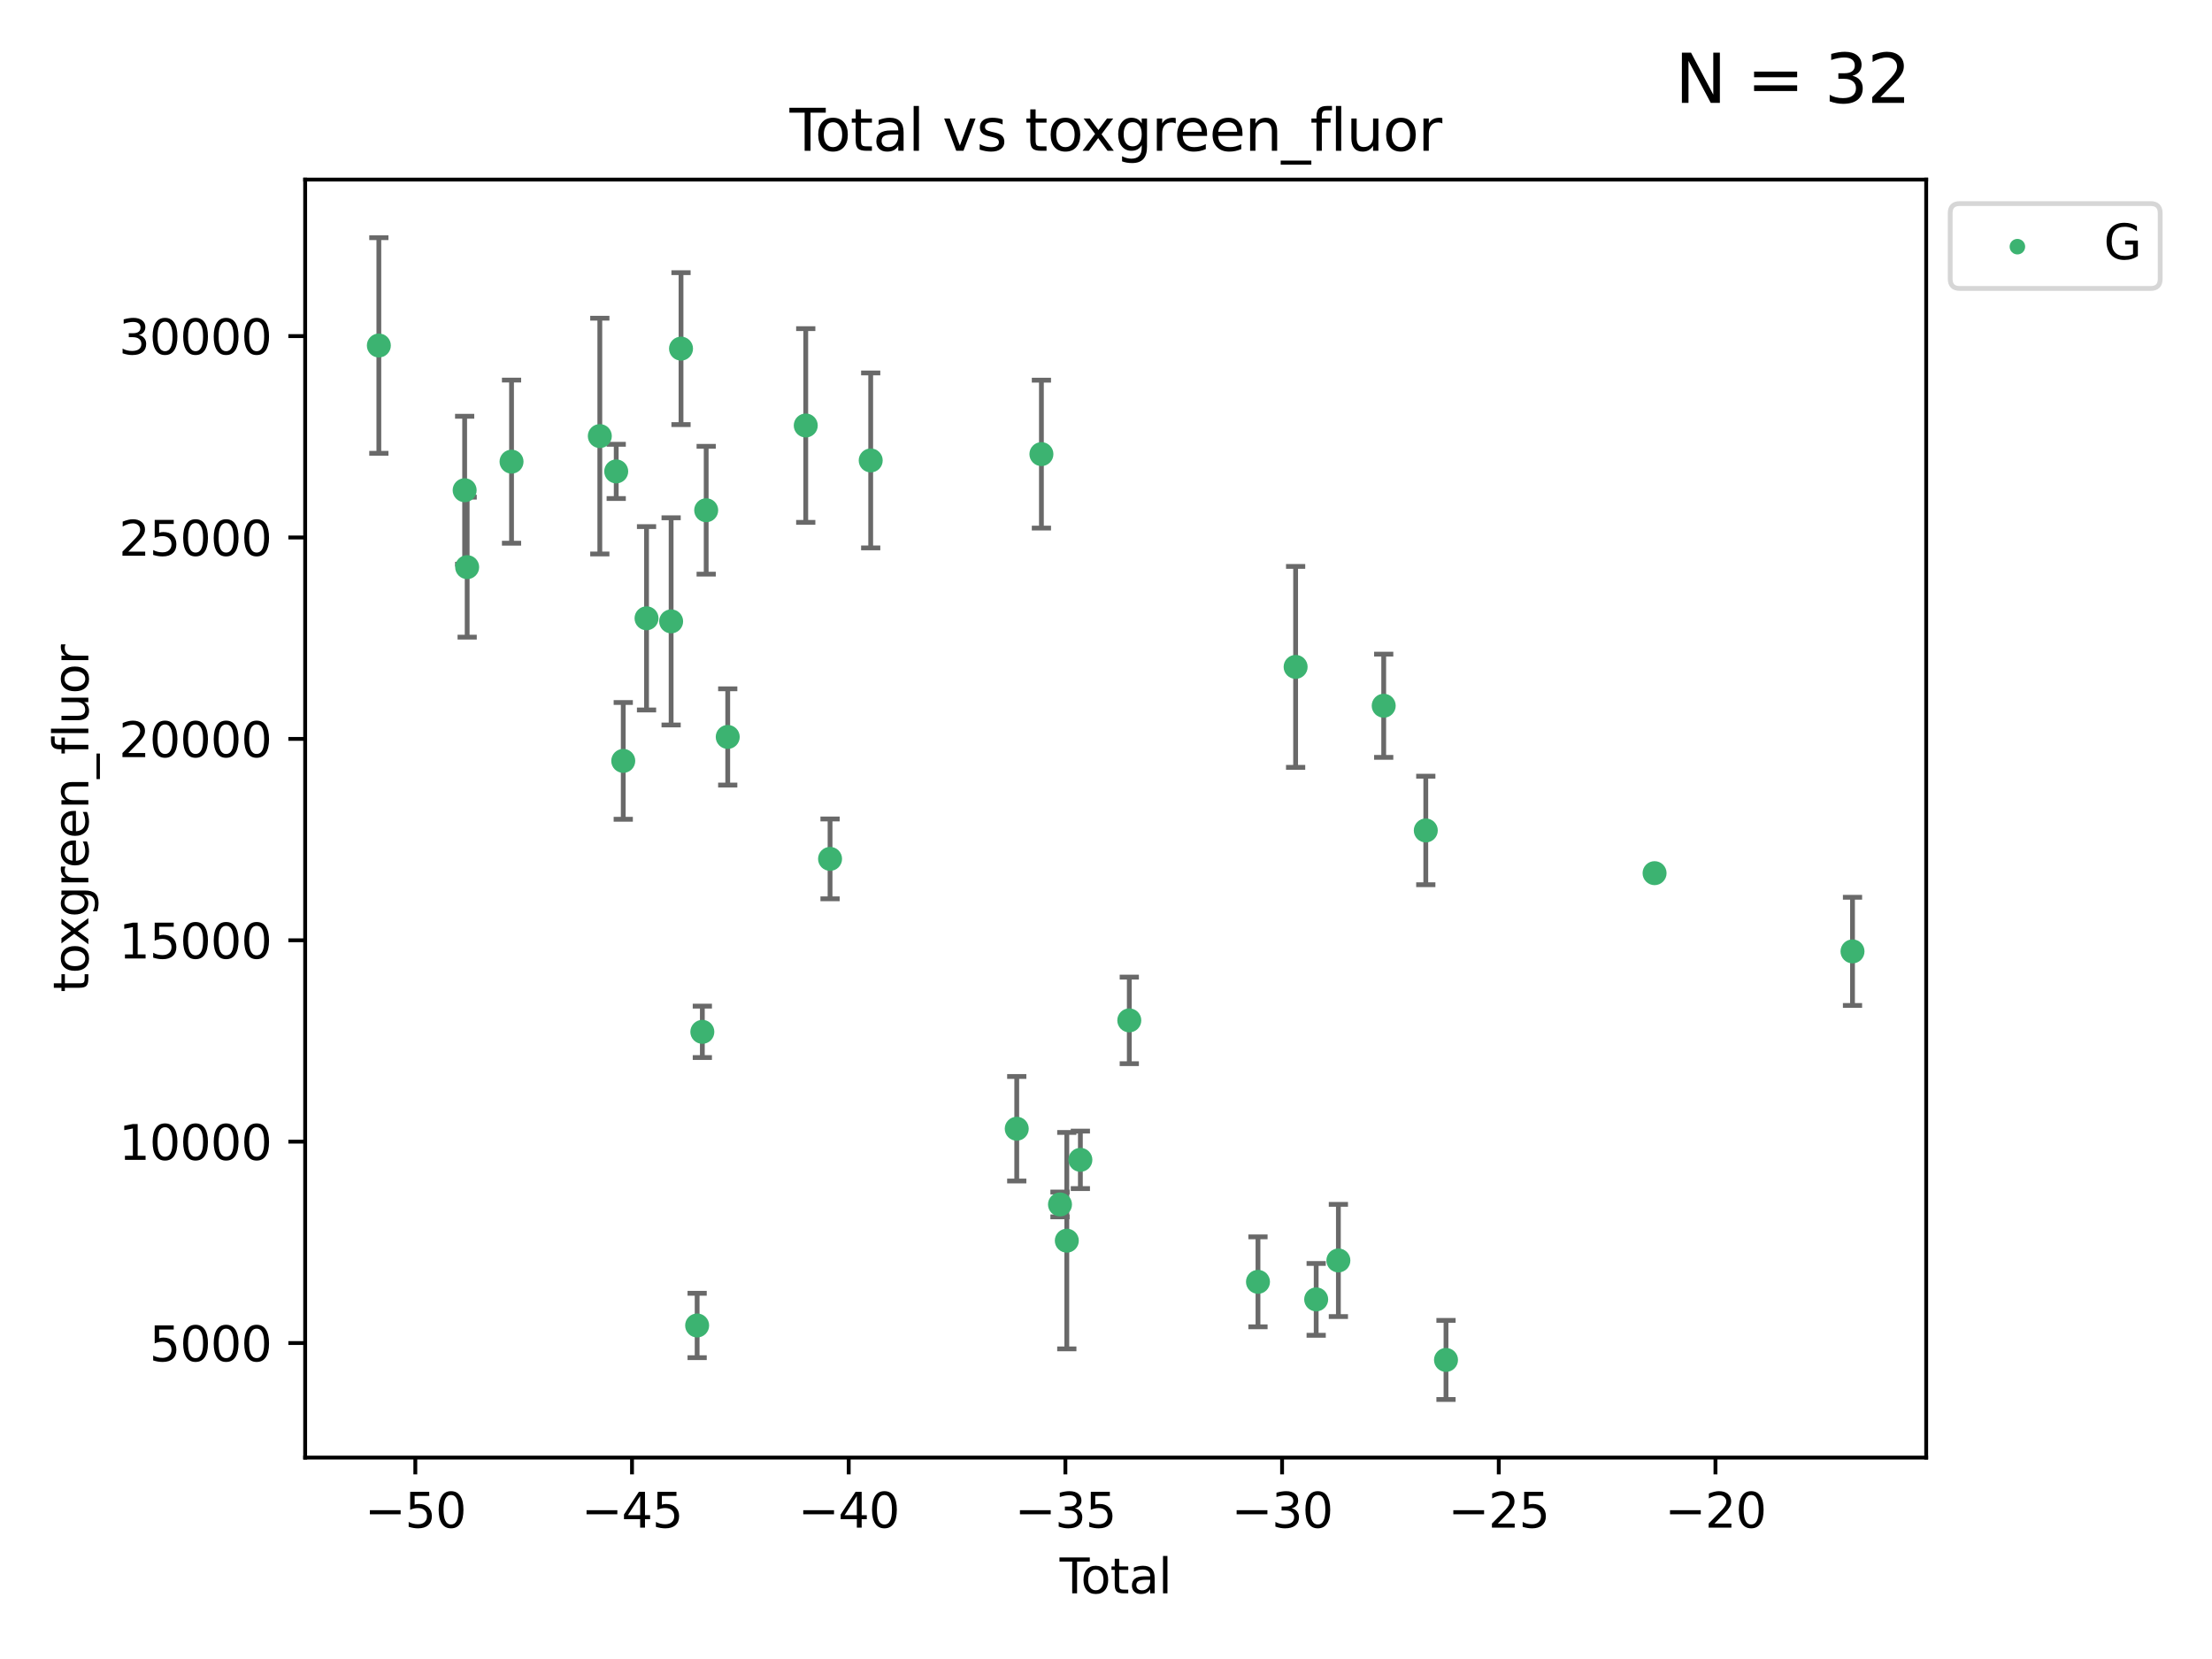 <?xml version="1.0" encoding="utf-8" standalone="no"?>
<!DOCTYPE svg PUBLIC "-//W3C//DTD SVG 1.1//EN"
  "http://www.w3.org/Graphics/SVG/1.1/DTD/svg11.dtd">
<svg xmlns:xlink="http://www.w3.org/1999/xlink" width="460.8pt" height="345.6pt" viewBox="0 0 460.8 345.6" xmlns="http://www.w3.org/2000/svg" version="1.1">
 <defs>
  <style type="text/css">*{stroke-linejoin: round; stroke-linecap: butt}</style>
 </defs>
 <g id="figure_1">
  <g id="patch_1">
   <path d="M 0 345.6 
L 460.8 345.6 
L 460.8 0 
L 0 0 
z
" style="fill: #ffffff"/>
  </g>
  <g id="axes_1">
   <g id="patch_2">
    <path d="M 63.571 303.64 
L 401.26 303.64 
L 401.26 37.411 
L 63.571 37.411 
z
" style="fill: #ffffff"/>
   </g>
   <g id="PathCollection_1">
    <defs>
     <path id="m2c7e3e465f" d="M 0 1.118 
C 0.297 1.118 0.581 1 0.791 0.791 
C 1 0.581 1.118 0.297 1.118 0 
C 1.118 -0.297 1 -0.581 0.791 -0.791 
C 0.581 -1 0.297 -1.118 0 -1.118 
C -0.297 -1.118 -0.581 -1 -0.791 -0.791 
C -1 -0.581 -1.118 -0.297 -1.118 0 
C -1.118 0.297 -1 0.581 -0.791 0.791 
C -0.581 1 -0.297 1.118 0 1.118 
z
" style="stroke: #3cb371"/>
    </defs>
    <g clip-path="url(#p3d19ee8578)">
     <use xlink:href="#m2c7e3e465f" x="78.921" y="71.974" style="fill: #3cb371; stroke: #3cb371"/>
     <use xlink:href="#m2c7e3e465f" x="96.795" y="102.122" style="fill: #3cb371; stroke: #3cb371"/>
     <use xlink:href="#m2c7e3e465f" x="97.319" y="118.147" style="fill: #3cb371; stroke: #3cb371"/>
     <use xlink:href="#m2c7e3e465f" x="106.562" y="96.17" style="fill: #3cb371; stroke: #3cb371"/>
     <use xlink:href="#m2c7e3e465f" x="124.953" y="90.844" style="fill: #3cb371; stroke: #3cb371"/>
     <use xlink:href="#m2c7e3e465f" x="128.369" y="98.203" style="fill: #3cb371; stroke: #3cb371"/>
     <use xlink:href="#m2c7e3e465f" x="129.835" y="158.506" style="fill: #3cb371; stroke: #3cb371"/>
     <use xlink:href="#m2c7e3e465f" x="134.685" y="128.801" style="fill: #3cb371; stroke: #3cb371"/>
     <use xlink:href="#m2c7e3e465f" x="139.807" y="129.444" style="fill: #3cb371; stroke: #3cb371"/>
     <use xlink:href="#m2c7e3e465f" x="141.868" y="72.624" style="fill: #3cb371; stroke: #3cb371"/>
     <use xlink:href="#m2c7e3e465f" x="145.227" y="276.119" style="fill: #3cb371; stroke: #3cb371"/>
     <use xlink:href="#m2c7e3e465f" x="146.31" y="214.952" style="fill: #3cb371; stroke: #3cb371"/>
     <use xlink:href="#m2c7e3e465f" x="147.112" y="106.294" style="fill: #3cb371; stroke: #3cb371"/>
     <use xlink:href="#m2c7e3e465f" x="151.6" y="153.518" style="fill: #3cb371; stroke: #3cb371"/>
     <use xlink:href="#m2c7e3e465f" x="167.853" y="88.638" style="fill: #3cb371; stroke: #3cb371"/>
     <use xlink:href="#m2c7e3e465f" x="172.916" y="178.921" style="fill: #3cb371; stroke: #3cb371"/>
     <use xlink:href="#m2c7e3e465f" x="181.383" y="95.918" style="fill: #3cb371; stroke: #3cb371"/>
     <use xlink:href="#m2c7e3e465f" x="211.806" y="235.135" style="fill: #3cb371; stroke: #3cb371"/>
     <use xlink:href="#m2c7e3e465f" x="216.945" y="94.6" style="fill: #3cb371; stroke: #3cb371"/>
     <use xlink:href="#m2c7e3e465f" x="220.816" y="250.909" style="fill: #3cb371; stroke: #3cb371"/>
     <use xlink:href="#m2c7e3e465f" x="222.236" y="258.454" style="fill: #3cb371; stroke: #3cb371"/>
     <use xlink:href="#m2c7e3e465f" x="225.061" y="241.616" style="fill: #3cb371; stroke: #3cb371"/>
     <use xlink:href="#m2c7e3e465f" x="235.252" y="212.564" style="fill: #3cb371; stroke: #3cb371"/>
     <use xlink:href="#m2c7e3e465f" x="262.06" y="267.031" style="fill: #3cb371; stroke: #3cb371"/>
     <use xlink:href="#m2c7e3e465f" x="269.902" y="138.926" style="fill: #3cb371; stroke: #3cb371"/>
     <use xlink:href="#m2c7e3e465f" x="274.184" y="270.685" style="fill: #3cb371; stroke: #3cb371"/>
     <use xlink:href="#m2c7e3e465f" x="278.809" y="262.576" style="fill: #3cb371; stroke: #3cb371"/>
     <use xlink:href="#m2c7e3e465f" x="288.251" y="147.019" style="fill: #3cb371; stroke: #3cb371"/>
     <use xlink:href="#m2c7e3e465f" x="297.018" y="173" style="fill: #3cb371; stroke: #3cb371"/>
     <use xlink:href="#m2c7e3e465f" x="301.228" y="283.298" style="fill: #3cb371; stroke: #3cb371"/>
     <use xlink:href="#m2c7e3e465f" x="344.679" y="181.895" style="fill: #3cb371; stroke: #3cb371"/>
     <use xlink:href="#m2c7e3e465f" x="385.911" y="198.191" style="fill: #3cb371; stroke: #3cb371"/>
    </g>
   </g>
   <g id="matplotlib.axis_1">
    <g id="xtick_1">
     <g id="line2d_1">
      <defs>
       <path id="m4a2457b853" d="M 0 0 
L 0 3.5 
" style="stroke: #000000; stroke-width: 0.8"/>
      </defs>
      <g>
       <use xlink:href="#m4a2457b853" x="86.519" y="303.64" style="stroke: #000000; stroke-width: 0.8"/>
      </g>
     </g>
     <g id="text_1">
      <!-- −50 -->
      <g transform="translate(75.966 318.238)scale(0.1 -0.1)">
       <defs>
        <path id="DejaVuSans-2212" d="M 678 2272 
L 4684 2272 
L 4684 1741 
L 678 1741 
L 678 2272 
z
" transform="scale(0.016)"/>
        <path id="DejaVuSans-35" d="M 691 4666 
L 3169 4666 
L 3169 4134 
L 1269 4134 
L 1269 2991 
Q 1406 3038 1543 3061 
Q 1681 3084 1819 3084 
Q 2600 3084 3056 2656 
Q 3513 2228 3513 1497 
Q 3513 744 3044 326 
Q 2575 -91 1722 -91 
Q 1428 -91 1123 -41 
Q 819 9 494 109 
L 494 744 
Q 775 591 1075 516 
Q 1375 441 1709 441 
Q 2250 441 2565 725 
Q 2881 1009 2881 1497 
Q 2881 1984 2565 2268 
Q 2250 2553 1709 2553 
Q 1456 2553 1204 2497 
Q 953 2441 691 2322 
L 691 4666 
z
" transform="scale(0.016)"/>
        <path id="DejaVuSans-30" d="M 2034 4250 
Q 1547 4250 1301 3770 
Q 1056 3291 1056 2328 
Q 1056 1369 1301 889 
Q 1547 409 2034 409 
Q 2525 409 2770 889 
Q 3016 1369 3016 2328 
Q 3016 3291 2770 3770 
Q 2525 4250 2034 4250 
z
M 2034 4750 
Q 2819 4750 3233 4129 
Q 3647 3509 3647 2328 
Q 3647 1150 3233 529 
Q 2819 -91 2034 -91 
Q 1250 -91 836 529 
Q 422 1150 422 2328 
Q 422 3509 836 4129 
Q 1250 4750 2034 4750 
z
" transform="scale(0.016)"/>
       </defs>
       <use xlink:href="#DejaVuSans-2212"/>
       <use xlink:href="#DejaVuSans-35" x="83.789"/>
       <use xlink:href="#DejaVuSans-30" x="147.412"/>
      </g>
     </g>
    </g>
    <g id="xtick_2">
     <g id="line2d_2">
      <g>
       <use xlink:href="#m4a2457b853" x="131.659" y="303.64" style="stroke: #000000; stroke-width: 0.8"/>
      </g>
     </g>
     <g id="text_2">
      <!-- −45 -->
      <g transform="translate(121.107 318.238)scale(0.1 -0.1)">
       <defs>
        <path id="DejaVuSans-34" d="M 2419 4116 
L 825 1625 
L 2419 1625 
L 2419 4116 
z
M 2253 4666 
L 3047 4666 
L 3047 1625 
L 3713 1625 
L 3713 1100 
L 3047 1100 
L 3047 0 
L 2419 0 
L 2419 1100 
L 313 1100 
L 313 1709 
L 2253 4666 
z
" transform="scale(0.016)"/>
       </defs>
       <use xlink:href="#DejaVuSans-2212"/>
       <use xlink:href="#DejaVuSans-34" x="83.789"/>
       <use xlink:href="#DejaVuSans-35" x="147.412"/>
      </g>
     </g>
    </g>
    <g id="xtick_3">
     <g id="line2d_3">
      <g>
       <use xlink:href="#m4a2457b853" x="176.8" y="303.64" style="stroke: #000000; stroke-width: 0.8"/>
      </g>
     </g>
     <g id="text_3">
      <!-- −40 -->
      <g transform="translate(166.247 318.238)scale(0.1 -0.1)">
       <use xlink:href="#DejaVuSans-2212"/>
       <use xlink:href="#DejaVuSans-34" x="83.789"/>
       <use xlink:href="#DejaVuSans-30" x="147.412"/>
      </g>
     </g>
    </g>
    <g id="xtick_4">
     <g id="line2d_4">
      <g>
       <use xlink:href="#m4a2457b853" x="221.94" y="303.64" style="stroke: #000000; stroke-width: 0.8"/>
      </g>
     </g>
     <g id="text_4">
      <!-- −35 -->
      <g transform="translate(211.388 318.238)scale(0.1 -0.1)">
       <defs>
        <path id="DejaVuSans-33" d="M 2597 2516 
Q 3050 2419 3304 2112 
Q 3559 1806 3559 1356 
Q 3559 666 3084 287 
Q 2609 -91 1734 -91 
Q 1441 -91 1130 -33 
Q 819 25 488 141 
L 488 750 
Q 750 597 1062 519 
Q 1375 441 1716 441 
Q 2309 441 2620 675 
Q 2931 909 2931 1356 
Q 2931 1769 2642 2001 
Q 2353 2234 1838 2234 
L 1294 2234 
L 1294 2753 
L 1863 2753 
Q 2328 2753 2575 2939 
Q 2822 3125 2822 3475 
Q 2822 3834 2567 4026 
Q 2313 4219 1838 4219 
Q 1578 4219 1281 4162 
Q 984 4106 628 3988 
L 628 4550 
Q 988 4650 1302 4700 
Q 1616 4750 1894 4750 
Q 2613 4750 3031 4423 
Q 3450 4097 3450 3541 
Q 3450 3153 3228 2886 
Q 3006 2619 2597 2516 
z
" transform="scale(0.016)"/>
       </defs>
       <use xlink:href="#DejaVuSans-2212"/>
       <use xlink:href="#DejaVuSans-33" x="83.789"/>
       <use xlink:href="#DejaVuSans-35" x="147.412"/>
      </g>
     </g>
    </g>
    <g id="xtick_5">
     <g id="line2d_5">
      <g>
       <use xlink:href="#m4a2457b853" x="267.081" y="303.64" style="stroke: #000000; stroke-width: 0.8"/>
      </g>
     </g>
     <g id="text_5">
      <!-- −30 -->
      <g transform="translate(256.528 318.238)scale(0.1 -0.1)">
       <use xlink:href="#DejaVuSans-2212"/>
       <use xlink:href="#DejaVuSans-33" x="83.789"/>
       <use xlink:href="#DejaVuSans-30" x="147.412"/>
      </g>
     </g>
    </g>
    <g id="xtick_6">
     <g id="line2d_6">
      <g>
       <use xlink:href="#m4a2457b853" x="312.221" y="303.64" style="stroke: #000000; stroke-width: 0.8"/>
      </g>
     </g>
     <g id="text_6">
      <!-- −25 -->
      <g transform="translate(301.669 318.238)scale(0.1 -0.1)">
       <defs>
        <path id="DejaVuSans-32" d="M 1228 531 
L 3431 531 
L 3431 0 
L 469 0 
L 469 531 
Q 828 903 1448 1529 
Q 2069 2156 2228 2338 
Q 2531 2678 2651 2914 
Q 2772 3150 2772 3378 
Q 2772 3750 2511 3984 
Q 2250 4219 1831 4219 
Q 1534 4219 1204 4116 
Q 875 4013 500 3803 
L 500 4441 
Q 881 4594 1212 4672 
Q 1544 4750 1819 4750 
Q 2544 4750 2975 4387 
Q 3406 4025 3406 3419 
Q 3406 3131 3298 2873 
Q 3191 2616 2906 2266 
Q 2828 2175 2409 1742 
Q 1991 1309 1228 531 
z
" transform="scale(0.016)"/>
       </defs>
       <use xlink:href="#DejaVuSans-2212"/>
       <use xlink:href="#DejaVuSans-32" x="83.789"/>
       <use xlink:href="#DejaVuSans-35" x="147.412"/>
      </g>
     </g>
    </g>
    <g id="xtick_7">
     <g id="line2d_7">
      <g>
       <use xlink:href="#m4a2457b853" x="357.362" y="303.64" style="stroke: #000000; stroke-width: 0.8"/>
      </g>
     </g>
     <g id="text_7">
      <!-- −20 -->
      <g transform="translate(346.81 318.238)scale(0.1 -0.1)">
       <use xlink:href="#DejaVuSans-2212"/>
       <use xlink:href="#DejaVuSans-32" x="83.789"/>
       <use xlink:href="#DejaVuSans-30" x="147.412"/>
      </g>
     </g>
    </g>
    <g id="text_8">
     <!-- Total -->
     <g transform="translate(220.739 331.917)scale(0.1 -0.1)">
      <defs>
       <path id="DejaVuSans-54" d="M -19 4666 
L 3928 4666 
L 3928 4134 
L 2272 4134 
L 2272 0 
L 1638 0 
L 1638 4134 
L -19 4134 
L -19 4666 
z
" transform="scale(0.016)"/>
       <path id="DejaVuSans-6f" d="M 1959 3097 
Q 1497 3097 1228 2736 
Q 959 2375 959 1747 
Q 959 1119 1226 758 
Q 1494 397 1959 397 
Q 2419 397 2687 759 
Q 2956 1122 2956 1747 
Q 2956 2369 2687 2733 
Q 2419 3097 1959 3097 
z
M 1959 3584 
Q 2709 3584 3137 3096 
Q 3566 2609 3566 1747 
Q 3566 888 3137 398 
Q 2709 -91 1959 -91 
Q 1206 -91 779 398 
Q 353 888 353 1747 
Q 353 2609 779 3096 
Q 1206 3584 1959 3584 
z
" transform="scale(0.016)"/>
       <path id="DejaVuSans-74" d="M 1172 4494 
L 1172 3500 
L 2356 3500 
L 2356 3053 
L 1172 3053 
L 1172 1153 
Q 1172 725 1289 603 
Q 1406 481 1766 481 
L 2356 481 
L 2356 0 
L 1766 0 
Q 1100 0 847 248 
Q 594 497 594 1153 
L 594 3053 
L 172 3053 
L 172 3500 
L 594 3500 
L 594 4494 
L 1172 4494 
z
" transform="scale(0.016)"/>
       <path id="DejaVuSans-61" d="M 2194 1759 
Q 1497 1759 1228 1600 
Q 959 1441 959 1056 
Q 959 750 1161 570 
Q 1363 391 1709 391 
Q 2188 391 2477 730 
Q 2766 1069 2766 1631 
L 2766 1759 
L 2194 1759 
z
M 3341 1997 
L 3341 0 
L 2766 0 
L 2766 531 
Q 2569 213 2275 61 
Q 1981 -91 1556 -91 
Q 1019 -91 701 211 
Q 384 513 384 1019 
Q 384 1609 779 1909 
Q 1175 2209 1959 2209 
L 2766 2209 
L 2766 2266 
Q 2766 2663 2505 2880 
Q 2244 3097 1772 3097 
Q 1472 3097 1187 3025 
Q 903 2953 641 2809 
L 641 3341 
Q 956 3463 1253 3523 
Q 1550 3584 1831 3584 
Q 2591 3584 2966 3190 
Q 3341 2797 3341 1997 
z
" transform="scale(0.016)"/>
       <path id="DejaVuSans-6c" d="M 603 4863 
L 1178 4863 
L 1178 0 
L 603 0 
L 603 4863 
z
" transform="scale(0.016)"/>
      </defs>
      <use xlink:href="#DejaVuSans-54"/>
      <use xlink:href="#DejaVuSans-6f" x="44.084"/>
      <use xlink:href="#DejaVuSans-74" x="105.266"/>
      <use xlink:href="#DejaVuSans-61" x="144.475"/>
      <use xlink:href="#DejaVuSans-6c" x="205.754"/>
     </g>
    </g>
   </g>
   <g id="matplotlib.axis_2">
    <g id="ytick_1">
     <g id="line2d_8">
      <defs>
       <path id="m2aef3762a8" d="M 0 0 
L -3.5 0 
" style="stroke: #000000; stroke-width: 0.8"/>
      </defs>
      <g>
       <use xlink:href="#m2aef3762a8" x="63.571" y="279.777" style="stroke: #000000; stroke-width: 0.8"/>
      </g>
     </g>
     <g id="text_9">
      <!-- 5000 -->
      <g transform="translate(31.121 283.576)scale(0.1 -0.1)">
       <use xlink:href="#DejaVuSans-35"/>
       <use xlink:href="#DejaVuSans-30" x="63.623"/>
       <use xlink:href="#DejaVuSans-30" x="127.246"/>
       <use xlink:href="#DejaVuSans-30" x="190.869"/>
      </g>
     </g>
    </g>
    <g id="ytick_2">
     <g id="line2d_9">
      <g>
       <use xlink:href="#m2aef3762a8" x="63.571" y="237.825" style="stroke: #000000; stroke-width: 0.8"/>
      </g>
     </g>
     <g id="text_10">
      <!-- 10000 -->
      <g transform="translate(24.759 241.624)scale(0.1 -0.1)">
       <defs>
        <path id="DejaVuSans-31" d="M 794 531 
L 1825 531 
L 1825 4091 
L 703 3866 
L 703 4441 
L 1819 4666 
L 2450 4666 
L 2450 531 
L 3481 531 
L 3481 0 
L 794 0 
L 794 531 
z
" transform="scale(0.016)"/>
       </defs>
       <use xlink:href="#DejaVuSans-31"/>
       <use xlink:href="#DejaVuSans-30" x="63.623"/>
       <use xlink:href="#DejaVuSans-30" x="127.246"/>
       <use xlink:href="#DejaVuSans-30" x="190.869"/>
       <use xlink:href="#DejaVuSans-30" x="254.492"/>
      </g>
     </g>
    </g>
    <g id="ytick_3">
     <g id="line2d_10">
      <g>
       <use xlink:href="#m2aef3762a8" x="63.571" y="195.873" style="stroke: #000000; stroke-width: 0.8"/>
      </g>
     </g>
     <g id="text_11">
      <!-- 15000 -->
      <g transform="translate(24.759 199.672)scale(0.1 -0.1)">
       <use xlink:href="#DejaVuSans-31"/>
       <use xlink:href="#DejaVuSans-35" x="63.623"/>
       <use xlink:href="#DejaVuSans-30" x="127.246"/>
       <use xlink:href="#DejaVuSans-30" x="190.869"/>
       <use xlink:href="#DejaVuSans-30" x="254.492"/>
      </g>
     </g>
    </g>
    <g id="ytick_4">
     <g id="line2d_11">
      <g>
       <use xlink:href="#m2aef3762a8" x="63.571" y="153.921" style="stroke: #000000; stroke-width: 0.8"/>
      </g>
     </g>
     <g id="text_12">
      <!-- 20000 -->
      <g transform="translate(24.759 157.72)scale(0.1 -0.1)">
       <use xlink:href="#DejaVuSans-32"/>
       <use xlink:href="#DejaVuSans-30" x="63.623"/>
       <use xlink:href="#DejaVuSans-30" x="127.246"/>
       <use xlink:href="#DejaVuSans-30" x="190.869"/>
       <use xlink:href="#DejaVuSans-30" x="254.492"/>
      </g>
     </g>
    </g>
    <g id="ytick_5">
     <g id="line2d_12">
      <g>
       <use xlink:href="#m2aef3762a8" x="63.571" y="111.969" style="stroke: #000000; stroke-width: 0.8"/>
      </g>
     </g>
     <g id="text_13">
      <!-- 25000 -->
      <g transform="translate(24.759 115.769)scale(0.1 -0.1)">
       <use xlink:href="#DejaVuSans-32"/>
       <use xlink:href="#DejaVuSans-35" x="63.623"/>
       <use xlink:href="#DejaVuSans-30" x="127.246"/>
       <use xlink:href="#DejaVuSans-30" x="190.869"/>
       <use xlink:href="#DejaVuSans-30" x="254.492"/>
      </g>
     </g>
    </g>
    <g id="ytick_6">
     <g id="line2d_13">
      <g>
       <use xlink:href="#m2aef3762a8" x="63.571" y="70.018" style="stroke: #000000; stroke-width: 0.8"/>
      </g>
     </g>
     <g id="text_14">
      <!-- 30000 -->
      <g transform="translate(24.759 73.817)scale(0.1 -0.1)">
       <use xlink:href="#DejaVuSans-33"/>
       <use xlink:href="#DejaVuSans-30" x="63.623"/>
       <use xlink:href="#DejaVuSans-30" x="127.246"/>
       <use xlink:href="#DejaVuSans-30" x="190.869"/>
       <use xlink:href="#DejaVuSans-30" x="254.492"/>
      </g>
     </g>
    </g>
    <g id="text_15">
     <!-- toxgreen_fluor -->
     <g transform="translate(18.401 206.72)rotate(-90)scale(0.1 -0.1)">
      <defs>
       <path id="DejaVuSans-78" d="M 3513 3500 
L 2247 1797 
L 3578 0 
L 2900 0 
L 1881 1375 
L 863 0 
L 184 0 
L 1544 1831 
L 300 3500 
L 978 3500 
L 1906 2253 
L 2834 3500 
L 3513 3500 
z
" transform="scale(0.016)"/>
       <path id="DejaVuSans-67" d="M 2906 1791 
Q 2906 2416 2648 2759 
Q 2391 3103 1925 3103 
Q 1463 3103 1205 2759 
Q 947 2416 947 1791 
Q 947 1169 1205 825 
Q 1463 481 1925 481 
Q 2391 481 2648 825 
Q 2906 1169 2906 1791 
z
M 3481 434 
Q 3481 -459 3084 -895 
Q 2688 -1331 1869 -1331 
Q 1566 -1331 1297 -1286 
Q 1028 -1241 775 -1147 
L 775 -588 
Q 1028 -725 1275 -790 
Q 1522 -856 1778 -856 
Q 2344 -856 2625 -561 
Q 2906 -266 2906 331 
L 2906 616 
Q 2728 306 2450 153 
Q 2172 0 1784 0 
Q 1141 0 747 490 
Q 353 981 353 1791 
Q 353 2603 747 3093 
Q 1141 3584 1784 3584 
Q 2172 3584 2450 3431 
Q 2728 3278 2906 2969 
L 2906 3500 
L 3481 3500 
L 3481 434 
z
" transform="scale(0.016)"/>
       <path id="DejaVuSans-72" d="M 2631 2963 
Q 2534 3019 2420 3045 
Q 2306 3072 2169 3072 
Q 1681 3072 1420 2755 
Q 1159 2438 1159 1844 
L 1159 0 
L 581 0 
L 581 3500 
L 1159 3500 
L 1159 2956 
Q 1341 3275 1631 3429 
Q 1922 3584 2338 3584 
Q 2397 3584 2469 3576 
Q 2541 3569 2628 3553 
L 2631 2963 
z
" transform="scale(0.016)"/>
       <path id="DejaVuSans-65" d="M 3597 1894 
L 3597 1613 
L 953 1613 
Q 991 1019 1311 708 
Q 1631 397 2203 397 
Q 2534 397 2845 478 
Q 3156 559 3463 722 
L 3463 178 
Q 3153 47 2828 -22 
Q 2503 -91 2169 -91 
Q 1331 -91 842 396 
Q 353 884 353 1716 
Q 353 2575 817 3079 
Q 1281 3584 2069 3584 
Q 2775 3584 3186 3129 
Q 3597 2675 3597 1894 
z
M 3022 2063 
Q 3016 2534 2758 2815 
Q 2500 3097 2075 3097 
Q 1594 3097 1305 2825 
Q 1016 2553 972 2059 
L 3022 2063 
z
" transform="scale(0.016)"/>
       <path id="DejaVuSans-6e" d="M 3513 2113 
L 3513 0 
L 2938 0 
L 2938 2094 
Q 2938 2591 2744 2837 
Q 2550 3084 2163 3084 
Q 1697 3084 1428 2787 
Q 1159 2491 1159 1978 
L 1159 0 
L 581 0 
L 581 3500 
L 1159 3500 
L 1159 2956 
Q 1366 3272 1645 3428 
Q 1925 3584 2291 3584 
Q 2894 3584 3203 3211 
Q 3513 2838 3513 2113 
z
" transform="scale(0.016)"/>
       <path id="DejaVuSans-5f" d="M 3263 -1063 
L 3263 -1509 
L -63 -1509 
L -63 -1063 
L 3263 -1063 
z
" transform="scale(0.016)"/>
       <path id="DejaVuSans-66" d="M 2375 4863 
L 2375 4384 
L 1825 4384 
Q 1516 4384 1395 4259 
Q 1275 4134 1275 3809 
L 1275 3500 
L 2222 3500 
L 2222 3053 
L 1275 3053 
L 1275 0 
L 697 0 
L 697 3053 
L 147 3053 
L 147 3500 
L 697 3500 
L 697 3744 
Q 697 4328 969 4595 
Q 1241 4863 1831 4863 
L 2375 4863 
z
" transform="scale(0.016)"/>
       <path id="DejaVuSans-75" d="M 544 1381 
L 544 3500 
L 1119 3500 
L 1119 1403 
Q 1119 906 1312 657 
Q 1506 409 1894 409 
Q 2359 409 2629 706 
Q 2900 1003 2900 1516 
L 2900 3500 
L 3475 3500 
L 3475 0 
L 2900 0 
L 2900 538 
Q 2691 219 2414 64 
Q 2138 -91 1772 -91 
Q 1169 -91 856 284 
Q 544 659 544 1381 
z
M 1991 3584 
L 1991 3584 
z
" transform="scale(0.016)"/>
      </defs>
      <use xlink:href="#DejaVuSans-74"/>
      <use xlink:href="#DejaVuSans-6f" x="39.209"/>
      <use xlink:href="#DejaVuSans-78" x="97.266"/>
      <use xlink:href="#DejaVuSans-67" x="156.445"/>
      <use xlink:href="#DejaVuSans-72" x="219.922"/>
      <use xlink:href="#DejaVuSans-65" x="258.785"/>
      <use xlink:href="#DejaVuSans-65" x="320.309"/>
      <use xlink:href="#DejaVuSans-6e" x="381.832"/>
      <use xlink:href="#DejaVuSans-5f" x="445.211"/>
      <use xlink:href="#DejaVuSans-66" x="495.211"/>
      <use xlink:href="#DejaVuSans-6c" x="530.416"/>
      <use xlink:href="#DejaVuSans-75" x="558.199"/>
      <use xlink:href="#DejaVuSans-6f" x="621.578"/>
      <use xlink:href="#DejaVuSans-72" x="682.76"/>
     </g>
    </g>
   </g>
   <g id="LineCollection_1">
    <path d="M 78.921 94.435 
L 78.921 49.513 
" clip-path="url(#p3d19ee8578)" style="fill: none; stroke: #696969"/>
    <path d="M 96.795 117.528 
L 96.795 86.716 
" clip-path="url(#p3d19ee8578)" style="fill: none; stroke: #696969"/>
    <path d="M 97.319 132.729 
L 97.319 103.565 
" clip-path="url(#p3d19ee8578)" style="fill: none; stroke: #696969"/>
    <path d="M 106.562 113.162 
L 106.562 79.178 
" clip-path="url(#p3d19ee8578)" style="fill: none; stroke: #696969"/>
    <path d="M 124.953 115.402 
L 124.953 66.285 
" clip-path="url(#p3d19ee8578)" style="fill: none; stroke: #696969"/>
    <path d="M 128.369 103.852 
L 128.369 92.553 
" clip-path="url(#p3d19ee8578)" style="fill: none; stroke: #696969"/>
    <path d="M 129.835 170.668 
L 129.835 146.344 
" clip-path="url(#p3d19ee8578)" style="fill: none; stroke: #696969"/>
    <path d="M 134.685 147.899 
L 134.685 109.702 
" clip-path="url(#p3d19ee8578)" style="fill: none; stroke: #696969"/>
    <path d="M 139.807 151.024 
L 139.807 107.863 
" clip-path="url(#p3d19ee8578)" style="fill: none; stroke: #696969"/>
    <path d="M 141.868 88.449 
L 141.868 56.8 
" clip-path="url(#p3d19ee8578)" style="fill: none; stroke: #696969"/>
    <path d="M 145.227 282.825 
L 145.227 269.414 
" clip-path="url(#p3d19ee8578)" style="fill: none; stroke: #696969"/>
    <path d="M 146.31 220.309 
L 146.31 209.596 
" clip-path="url(#p3d19ee8578)" style="fill: none; stroke: #696969"/>
    <path d="M 147.112 119.609 
L 147.112 92.978 
" clip-path="url(#p3d19ee8578)" style="fill: none; stroke: #696969"/>
    <path d="M 151.6 163.542 
L 151.6 143.493 
" clip-path="url(#p3d19ee8578)" style="fill: none; stroke: #696969"/>
    <path d="M 167.853 108.817 
L 167.853 68.46 
" clip-path="url(#p3d19ee8578)" style="fill: none; stroke: #696969"/>
    <path d="M 172.916 187.237 
L 172.916 170.605 
" clip-path="url(#p3d19ee8578)" style="fill: none; stroke: #696969"/>
    <path d="M 181.383 114.141 
L 181.383 77.694 
" clip-path="url(#p3d19ee8578)" style="fill: none; stroke: #696969"/>
    <path d="M 211.806 246.022 
L 211.806 224.248 
" clip-path="url(#p3d19ee8578)" style="fill: none; stroke: #696969"/>
    <path d="M 216.945 110.005 
L 216.945 79.196 
" clip-path="url(#p3d19ee8578)" style="fill: none; stroke: #696969"/>
    <path d="M 220.816 253.493 
L 220.816 248.324 
" clip-path="url(#p3d19ee8578)" style="fill: none; stroke: #696969"/>
    <path d="M 222.236 280.994 
L 222.236 235.914 
" clip-path="url(#p3d19ee8578)" style="fill: none; stroke: #696969"/>
    <path d="M 225.061 247.605 
L 225.061 235.627 
" clip-path="url(#p3d19ee8578)" style="fill: none; stroke: #696969"/>
    <path d="M 235.252 221.579 
L 235.252 203.55 
" clip-path="url(#p3d19ee8578)" style="fill: none; stroke: #696969"/>
    <path d="M 262.06 276.402 
L 262.06 257.659 
" clip-path="url(#p3d19ee8578)" style="fill: none; stroke: #696969"/>
    <path d="M 269.902 159.853 
L 269.902 117.998 
" clip-path="url(#p3d19ee8578)" style="fill: none; stroke: #696969"/>
    <path d="M 274.184 278.165 
L 274.184 263.204 
" clip-path="url(#p3d19ee8578)" style="fill: none; stroke: #696969"/>
    <path d="M 278.809 274.264 
L 278.809 250.888 
" clip-path="url(#p3d19ee8578)" style="fill: none; stroke: #696969"/>
    <path d="M 288.251 157.775 
L 288.251 136.264 
" clip-path="url(#p3d19ee8578)" style="fill: none; stroke: #696969"/>
    <path d="M 297.018 184.303 
L 297.018 161.696 
" clip-path="url(#p3d19ee8578)" style="fill: none; stroke: #696969"/>
    <path d="M 301.228 291.539 
L 301.228 275.058 
" clip-path="url(#p3d19ee8578)" style="fill: none; stroke: #696969"/>
    <path d="M 344.679 182.677 
L 344.679 181.113 
" clip-path="url(#p3d19ee8578)" style="fill: none; stroke: #696969"/>
    <path d="M 385.911 209.459 
L 385.911 186.923 
" clip-path="url(#p3d19ee8578)" style="fill: none; stroke: #696969"/>
   </g>
   <g id="line2d_14">
    <defs>
     <path id="m76519334ed" d="M 2 0 
L -2 -0 
" style="stroke: #696969"/>
    </defs>
    <g clip-path="url(#p3d19ee8578)">
     <use xlink:href="#m76519334ed" x="78.921" y="94.435" style="fill: #696969; stroke: #696969"/>
     <use xlink:href="#m76519334ed" x="96.795" y="117.528" style="fill: #696969; stroke: #696969"/>
     <use xlink:href="#m76519334ed" x="97.319" y="132.729" style="fill: #696969; stroke: #696969"/>
     <use xlink:href="#m76519334ed" x="106.562" y="113.162" style="fill: #696969; stroke: #696969"/>
     <use xlink:href="#m76519334ed" x="124.953" y="115.402" style="fill: #696969; stroke: #696969"/>
     <use xlink:href="#m76519334ed" x="128.369" y="103.852" style="fill: #696969; stroke: #696969"/>
     <use xlink:href="#m76519334ed" x="129.835" y="170.668" style="fill: #696969; stroke: #696969"/>
     <use xlink:href="#m76519334ed" x="134.685" y="147.899" style="fill: #696969; stroke: #696969"/>
     <use xlink:href="#m76519334ed" x="139.807" y="151.024" style="fill: #696969; stroke: #696969"/>
     <use xlink:href="#m76519334ed" x="141.868" y="88.449" style="fill: #696969; stroke: #696969"/>
     <use xlink:href="#m76519334ed" x="145.227" y="282.825" style="fill: #696969; stroke: #696969"/>
     <use xlink:href="#m76519334ed" x="146.31" y="220.309" style="fill: #696969; stroke: #696969"/>
     <use xlink:href="#m76519334ed" x="147.112" y="119.609" style="fill: #696969; stroke: #696969"/>
     <use xlink:href="#m76519334ed" x="151.6" y="163.542" style="fill: #696969; stroke: #696969"/>
     <use xlink:href="#m76519334ed" x="167.853" y="108.817" style="fill: #696969; stroke: #696969"/>
     <use xlink:href="#m76519334ed" x="172.916" y="187.237" style="fill: #696969; stroke: #696969"/>
     <use xlink:href="#m76519334ed" x="181.383" y="114.141" style="fill: #696969; stroke: #696969"/>
     <use xlink:href="#m76519334ed" x="211.806" y="246.022" style="fill: #696969; stroke: #696969"/>
     <use xlink:href="#m76519334ed" x="216.945" y="110.005" style="fill: #696969; stroke: #696969"/>
     <use xlink:href="#m76519334ed" x="220.816" y="253.493" style="fill: #696969; stroke: #696969"/>
     <use xlink:href="#m76519334ed" x="222.236" y="280.994" style="fill: #696969; stroke: #696969"/>
     <use xlink:href="#m76519334ed" x="225.061" y="247.605" style="fill: #696969; stroke: #696969"/>
     <use xlink:href="#m76519334ed" x="235.252" y="221.579" style="fill: #696969; stroke: #696969"/>
     <use xlink:href="#m76519334ed" x="262.06" y="276.402" style="fill: #696969; stroke: #696969"/>
     <use xlink:href="#m76519334ed" x="269.902" y="159.853" style="fill: #696969; stroke: #696969"/>
     <use xlink:href="#m76519334ed" x="274.184" y="278.165" style="fill: #696969; stroke: #696969"/>
     <use xlink:href="#m76519334ed" x="278.809" y="274.264" style="fill: #696969; stroke: #696969"/>
     <use xlink:href="#m76519334ed" x="288.251" y="157.775" style="fill: #696969; stroke: #696969"/>
     <use xlink:href="#m76519334ed" x="297.018" y="184.303" style="fill: #696969; stroke: #696969"/>
     <use xlink:href="#m76519334ed" x="301.228" y="291.539" style="fill: #696969; stroke: #696969"/>
     <use xlink:href="#m76519334ed" x="344.679" y="182.677" style="fill: #696969; stroke: #696969"/>
     <use xlink:href="#m76519334ed" x="385.911" y="209.459" style="fill: #696969; stroke: #696969"/>
    </g>
   </g>
   <g id="line2d_15">
    <g clip-path="url(#p3d19ee8578)">
     <use xlink:href="#m76519334ed" x="78.921" y="49.513" style="fill: #696969; stroke: #696969"/>
     <use xlink:href="#m76519334ed" x="96.795" y="86.716" style="fill: #696969; stroke: #696969"/>
     <use xlink:href="#m76519334ed" x="97.319" y="103.565" style="fill: #696969; stroke: #696969"/>
     <use xlink:href="#m76519334ed" x="106.562" y="79.178" style="fill: #696969; stroke: #696969"/>
     <use xlink:href="#m76519334ed" x="124.953" y="66.285" style="fill: #696969; stroke: #696969"/>
     <use xlink:href="#m76519334ed" x="128.369" y="92.553" style="fill: #696969; stroke: #696969"/>
     <use xlink:href="#m76519334ed" x="129.835" y="146.344" style="fill: #696969; stroke: #696969"/>
     <use xlink:href="#m76519334ed" x="134.685" y="109.702" style="fill: #696969; stroke: #696969"/>
     <use xlink:href="#m76519334ed" x="139.807" y="107.863" style="fill: #696969; stroke: #696969"/>
     <use xlink:href="#m76519334ed" x="141.868" y="56.8" style="fill: #696969; stroke: #696969"/>
     <use xlink:href="#m76519334ed" x="145.227" y="269.414" style="fill: #696969; stroke: #696969"/>
     <use xlink:href="#m76519334ed" x="146.31" y="209.596" style="fill: #696969; stroke: #696969"/>
     <use xlink:href="#m76519334ed" x="147.112" y="92.978" style="fill: #696969; stroke: #696969"/>
     <use xlink:href="#m76519334ed" x="151.6" y="143.493" style="fill: #696969; stroke: #696969"/>
     <use xlink:href="#m76519334ed" x="167.853" y="68.46" style="fill: #696969; stroke: #696969"/>
     <use xlink:href="#m76519334ed" x="172.916" y="170.605" style="fill: #696969; stroke: #696969"/>
     <use xlink:href="#m76519334ed" x="181.383" y="77.694" style="fill: #696969; stroke: #696969"/>
     <use xlink:href="#m76519334ed" x="211.806" y="224.248" style="fill: #696969; stroke: #696969"/>
     <use xlink:href="#m76519334ed" x="216.945" y="79.196" style="fill: #696969; stroke: #696969"/>
     <use xlink:href="#m76519334ed" x="220.816" y="248.324" style="fill: #696969; stroke: #696969"/>
     <use xlink:href="#m76519334ed" x="222.236" y="235.914" style="fill: #696969; stroke: #696969"/>
     <use xlink:href="#m76519334ed" x="225.061" y="235.627" style="fill: #696969; stroke: #696969"/>
     <use xlink:href="#m76519334ed" x="235.252" y="203.55" style="fill: #696969; stroke: #696969"/>
     <use xlink:href="#m76519334ed" x="262.06" y="257.659" style="fill: #696969; stroke: #696969"/>
     <use xlink:href="#m76519334ed" x="269.902" y="117.998" style="fill: #696969; stroke: #696969"/>
     <use xlink:href="#m76519334ed" x="274.184" y="263.204" style="fill: #696969; stroke: #696969"/>
     <use xlink:href="#m76519334ed" x="278.809" y="250.888" style="fill: #696969; stroke: #696969"/>
     <use xlink:href="#m76519334ed" x="288.251" y="136.264" style="fill: #696969; stroke: #696969"/>
     <use xlink:href="#m76519334ed" x="297.018" y="161.696" style="fill: #696969; stroke: #696969"/>
     <use xlink:href="#m76519334ed" x="301.228" y="275.058" style="fill: #696969; stroke: #696969"/>
     <use xlink:href="#m76519334ed" x="344.679" y="181.113" style="fill: #696969; stroke: #696969"/>
     <use xlink:href="#m76519334ed" x="385.911" y="186.923" style="fill: #696969; stroke: #696969"/>
    </g>
   </g>
   <g id="line2d_16">
    <defs>
     <path id="m9d55a2f20d" d="M 0 2 
C 0.53 2 1.039 1.789 1.414 1.414 
C 1.789 1.039 2 0.53 2 0 
C 2 -0.53 1.789 -1.039 1.414 -1.414 
C 1.039 -1.789 0.53 -2 0 -2 
C -0.53 -2 -1.039 -1.789 -1.414 -1.414 
C -1.789 -1.039 -2 -0.53 -2 0 
C -2 0.53 -1.789 1.039 -1.414 1.414 
C -1.039 1.789 -0.53 2 0 2 
z
" style="stroke: #3cb371"/>
    </defs>
    <g clip-path="url(#p3d19ee8578)">
     <use xlink:href="#m9d55a2f20d" x="78.921" y="71.974" style="fill: #3cb371; stroke: #3cb371"/>
     <use xlink:href="#m9d55a2f20d" x="96.795" y="102.122" style="fill: #3cb371; stroke: #3cb371"/>
     <use xlink:href="#m9d55a2f20d" x="97.319" y="118.147" style="fill: #3cb371; stroke: #3cb371"/>
     <use xlink:href="#m9d55a2f20d" x="106.562" y="96.17" style="fill: #3cb371; stroke: #3cb371"/>
     <use xlink:href="#m9d55a2f20d" x="124.953" y="90.844" style="fill: #3cb371; stroke: #3cb371"/>
     <use xlink:href="#m9d55a2f20d" x="128.369" y="98.203" style="fill: #3cb371; stroke: #3cb371"/>
     <use xlink:href="#m9d55a2f20d" x="129.835" y="158.506" style="fill: #3cb371; stroke: #3cb371"/>
     <use xlink:href="#m9d55a2f20d" x="134.685" y="128.801" style="fill: #3cb371; stroke: #3cb371"/>
     <use xlink:href="#m9d55a2f20d" x="139.807" y="129.444" style="fill: #3cb371; stroke: #3cb371"/>
     <use xlink:href="#m9d55a2f20d" x="141.868" y="72.624" style="fill: #3cb371; stroke: #3cb371"/>
     <use xlink:href="#m9d55a2f20d" x="145.227" y="276.119" style="fill: #3cb371; stroke: #3cb371"/>
     <use xlink:href="#m9d55a2f20d" x="146.31" y="214.952" style="fill: #3cb371; stroke: #3cb371"/>
     <use xlink:href="#m9d55a2f20d" x="147.112" y="106.294" style="fill: #3cb371; stroke: #3cb371"/>
     <use xlink:href="#m9d55a2f20d" x="151.6" y="153.518" style="fill: #3cb371; stroke: #3cb371"/>
     <use xlink:href="#m9d55a2f20d" x="167.853" y="88.638" style="fill: #3cb371; stroke: #3cb371"/>
     <use xlink:href="#m9d55a2f20d" x="172.916" y="178.921" style="fill: #3cb371; stroke: #3cb371"/>
     <use xlink:href="#m9d55a2f20d" x="181.383" y="95.918" style="fill: #3cb371; stroke: #3cb371"/>
     <use xlink:href="#m9d55a2f20d" x="211.806" y="235.135" style="fill: #3cb371; stroke: #3cb371"/>
     <use xlink:href="#m9d55a2f20d" x="216.945" y="94.6" style="fill: #3cb371; stroke: #3cb371"/>
     <use xlink:href="#m9d55a2f20d" x="220.816" y="250.909" style="fill: #3cb371; stroke: #3cb371"/>
     <use xlink:href="#m9d55a2f20d" x="222.236" y="258.454" style="fill: #3cb371; stroke: #3cb371"/>
     <use xlink:href="#m9d55a2f20d" x="225.061" y="241.616" style="fill: #3cb371; stroke: #3cb371"/>
     <use xlink:href="#m9d55a2f20d" x="235.252" y="212.564" style="fill: #3cb371; stroke: #3cb371"/>
     <use xlink:href="#m9d55a2f20d" x="262.06" y="267.031" style="fill: #3cb371; stroke: #3cb371"/>
     <use xlink:href="#m9d55a2f20d" x="269.902" y="138.926" style="fill: #3cb371; stroke: #3cb371"/>
     <use xlink:href="#m9d55a2f20d" x="274.184" y="270.685" style="fill: #3cb371; stroke: #3cb371"/>
     <use xlink:href="#m9d55a2f20d" x="278.809" y="262.576" style="fill: #3cb371; stroke: #3cb371"/>
     <use xlink:href="#m9d55a2f20d" x="288.251" y="147.019" style="fill: #3cb371; stroke: #3cb371"/>
     <use xlink:href="#m9d55a2f20d" x="297.018" y="173" style="fill: #3cb371; stroke: #3cb371"/>
     <use xlink:href="#m9d55a2f20d" x="301.228" y="283.298" style="fill: #3cb371; stroke: #3cb371"/>
     <use xlink:href="#m9d55a2f20d" x="344.679" y="181.895" style="fill: #3cb371; stroke: #3cb371"/>
     <use xlink:href="#m9d55a2f20d" x="385.911" y="198.191" style="fill: #3cb371; stroke: #3cb371"/>
    </g>
   </g>
   <g id="patch_3">
    <path d="M 63.571 303.64 
L 63.571 37.411 
" style="fill: none; stroke: #000000; stroke-width: 0.8; stroke-linejoin: miter; stroke-linecap: square"/>
   </g>
   <g id="patch_4">
    <path d="M 401.26 303.64 
L 401.26 37.411 
" style="fill: none; stroke: #000000; stroke-width: 0.8; stroke-linejoin: miter; stroke-linecap: square"/>
   </g>
   <g id="patch_5">
    <path d="M 63.571 303.64 
L 401.26 303.64 
" style="fill: none; stroke: #000000; stroke-width: 0.8; stroke-linejoin: miter; stroke-linecap: square"/>
   </g>
   <g id="patch_6">
    <path d="M 63.571 37.411 
L 401.26 37.411 
" style="fill: none; stroke: #000000; stroke-width: 0.8; stroke-linejoin: miter; stroke-linecap: square"/>
   </g>
   <g id="text_16">
    <!-- N = 32 -->
    <g transform="translate(348.964 21.426)scale(0.14 -0.14)">
     <defs>
      <path id="DejaVuSans-4e" d="M 628 4666 
L 1478 4666 
L 3547 763 
L 3547 4666 
L 4159 4666 
L 4159 0 
L 3309 0 
L 1241 3903 
L 1241 0 
L 628 0 
L 628 4666 
z
" transform="scale(0.016)"/>
      <path id="DejaVuSans-20" transform="scale(0.016)"/>
      <path id="DejaVuSans-3d" d="M 678 2906 
L 4684 2906 
L 4684 2381 
L 678 2381 
L 678 2906 
z
M 678 1631 
L 4684 1631 
L 4684 1100 
L 678 1100 
L 678 1631 
z
" transform="scale(0.016)"/>
     </defs>
     <use xlink:href="#DejaVuSans-4e"/>
     <use xlink:href="#DejaVuSans-20" x="74.805"/>
     <use xlink:href="#DejaVuSans-3d" x="106.592"/>
     <use xlink:href="#DejaVuSans-20" x="190.381"/>
     <use xlink:href="#DejaVuSans-33" x="222.168"/>
     <use xlink:href="#DejaVuSans-32" x="285.791"/>
    </g>
   </g>
   <g id="text_17">
    <!-- Total vs toxgreen_fluor -->
    <g transform="translate(164.48 31.411)scale(0.12 -0.12)">
     <defs>
      <path id="DejaVuSans-76" d="M 191 3500 
L 800 3500 
L 1894 563 
L 2988 3500 
L 3597 3500 
L 2284 0 
L 1503 0 
L 191 3500 
z
" transform="scale(0.016)"/>
      <path id="DejaVuSans-73" d="M 2834 3397 
L 2834 2853 
Q 2591 2978 2328 3040 
Q 2066 3103 1784 3103 
Q 1356 3103 1142 2972 
Q 928 2841 928 2578 
Q 928 2378 1081 2264 
Q 1234 2150 1697 2047 
L 1894 2003 
Q 2506 1872 2764 1633 
Q 3022 1394 3022 966 
Q 3022 478 2636 193 
Q 2250 -91 1575 -91 
Q 1294 -91 989 -36 
Q 684 19 347 128 
L 347 722 
Q 666 556 975 473 
Q 1284 391 1588 391 
Q 1994 391 2212 530 
Q 2431 669 2431 922 
Q 2431 1156 2273 1281 
Q 2116 1406 1581 1522 
L 1381 1569 
Q 847 1681 609 1914 
Q 372 2147 372 2553 
Q 372 3047 722 3315 
Q 1072 3584 1716 3584 
Q 2034 3584 2315 3537 
Q 2597 3491 2834 3397 
z
" transform="scale(0.016)"/>
     </defs>
     <use xlink:href="#DejaVuSans-54"/>
     <use xlink:href="#DejaVuSans-6f" x="44.084"/>
     <use xlink:href="#DejaVuSans-74" x="105.266"/>
     <use xlink:href="#DejaVuSans-61" x="144.475"/>
     <use xlink:href="#DejaVuSans-6c" x="205.754"/>
     <use xlink:href="#DejaVuSans-20" x="233.537"/>
     <use xlink:href="#DejaVuSans-76" x="265.324"/>
     <use xlink:href="#DejaVuSans-73" x="324.504"/>
     <use xlink:href="#DejaVuSans-20" x="376.604"/>
     <use xlink:href="#DejaVuSans-74" x="408.391"/>
     <use xlink:href="#DejaVuSans-6f" x="447.6"/>
     <use xlink:href="#DejaVuSans-78" x="505.656"/>
     <use xlink:href="#DejaVuSans-67" x="564.836"/>
     <use xlink:href="#DejaVuSans-72" x="628.312"/>
     <use xlink:href="#DejaVuSans-65" x="667.176"/>
     <use xlink:href="#DejaVuSans-65" x="728.699"/>
     <use xlink:href="#DejaVuSans-6e" x="790.223"/>
     <use xlink:href="#DejaVuSans-5f" x="853.602"/>
     <use xlink:href="#DejaVuSans-66" x="903.602"/>
     <use xlink:href="#DejaVuSans-6c" x="938.807"/>
     <use xlink:href="#DejaVuSans-75" x="966.59"/>
     <use xlink:href="#DejaVuSans-6f" x="1029.969"/>
     <use xlink:href="#DejaVuSans-72" x="1091.15"/>
    </g>
   </g>
   <g id="legend_1">
    <g id="patch_7">
     <path d="M 408.26 60.089 
L 448.008 60.089 
Q 450.008 60.089 450.008 58.089 
L 450.008 44.411 
Q 450.008 42.411 448.008 42.411 
L 408.26 42.411 
Q 406.26 42.411 406.26 44.411 
L 406.26 58.089 
Q 406.26 60.089 408.26 60.089 
z
" style="fill: #ffffff; opacity: 0.8; stroke: #cccccc; stroke-linejoin: miter"/>
    </g>
    <g id="PathCollection_2">
     <g>
      <use xlink:href="#m2c7e3e465f" x="420.26" y="51.385" style="fill: #3cb371; stroke: #3cb371"/>
     </g>
    </g>
    <g id="text_18">
     <!-- G -->
     <g transform="translate(438.26 54.01)scale(0.1 -0.1)">
      <defs>
       <path id="DejaVuSans-47" d="M 3809 666 
L 3809 1919 
L 2778 1919 
L 2778 2438 
L 4434 2438 
L 4434 434 
Q 4069 175 3628 42 
Q 3188 -91 2688 -91 
Q 1594 -91 976 548 
Q 359 1188 359 2328 
Q 359 3472 976 4111 
Q 1594 4750 2688 4750 
Q 3144 4750 3555 4637 
Q 3966 4525 4313 4306 
L 4313 3634 
Q 3963 3931 3569 4081 
Q 3175 4231 2741 4231 
Q 1884 4231 1454 3753 
Q 1025 3275 1025 2328 
Q 1025 1384 1454 906 
Q 1884 428 2741 428 
Q 3075 428 3337 486 
Q 3600 544 3809 666 
z
" transform="scale(0.016)"/>
      </defs>
      <use xlink:href="#DejaVuSans-47"/>
     </g>
    </g>
   </g>
  </g>
 </g>
 <defs>
  <clipPath id="p3d19ee8578">
   <rect x="63.571" y="37.411" width="337.689" height="266.229"/>
  </clipPath>
 </defs>
</svg>

